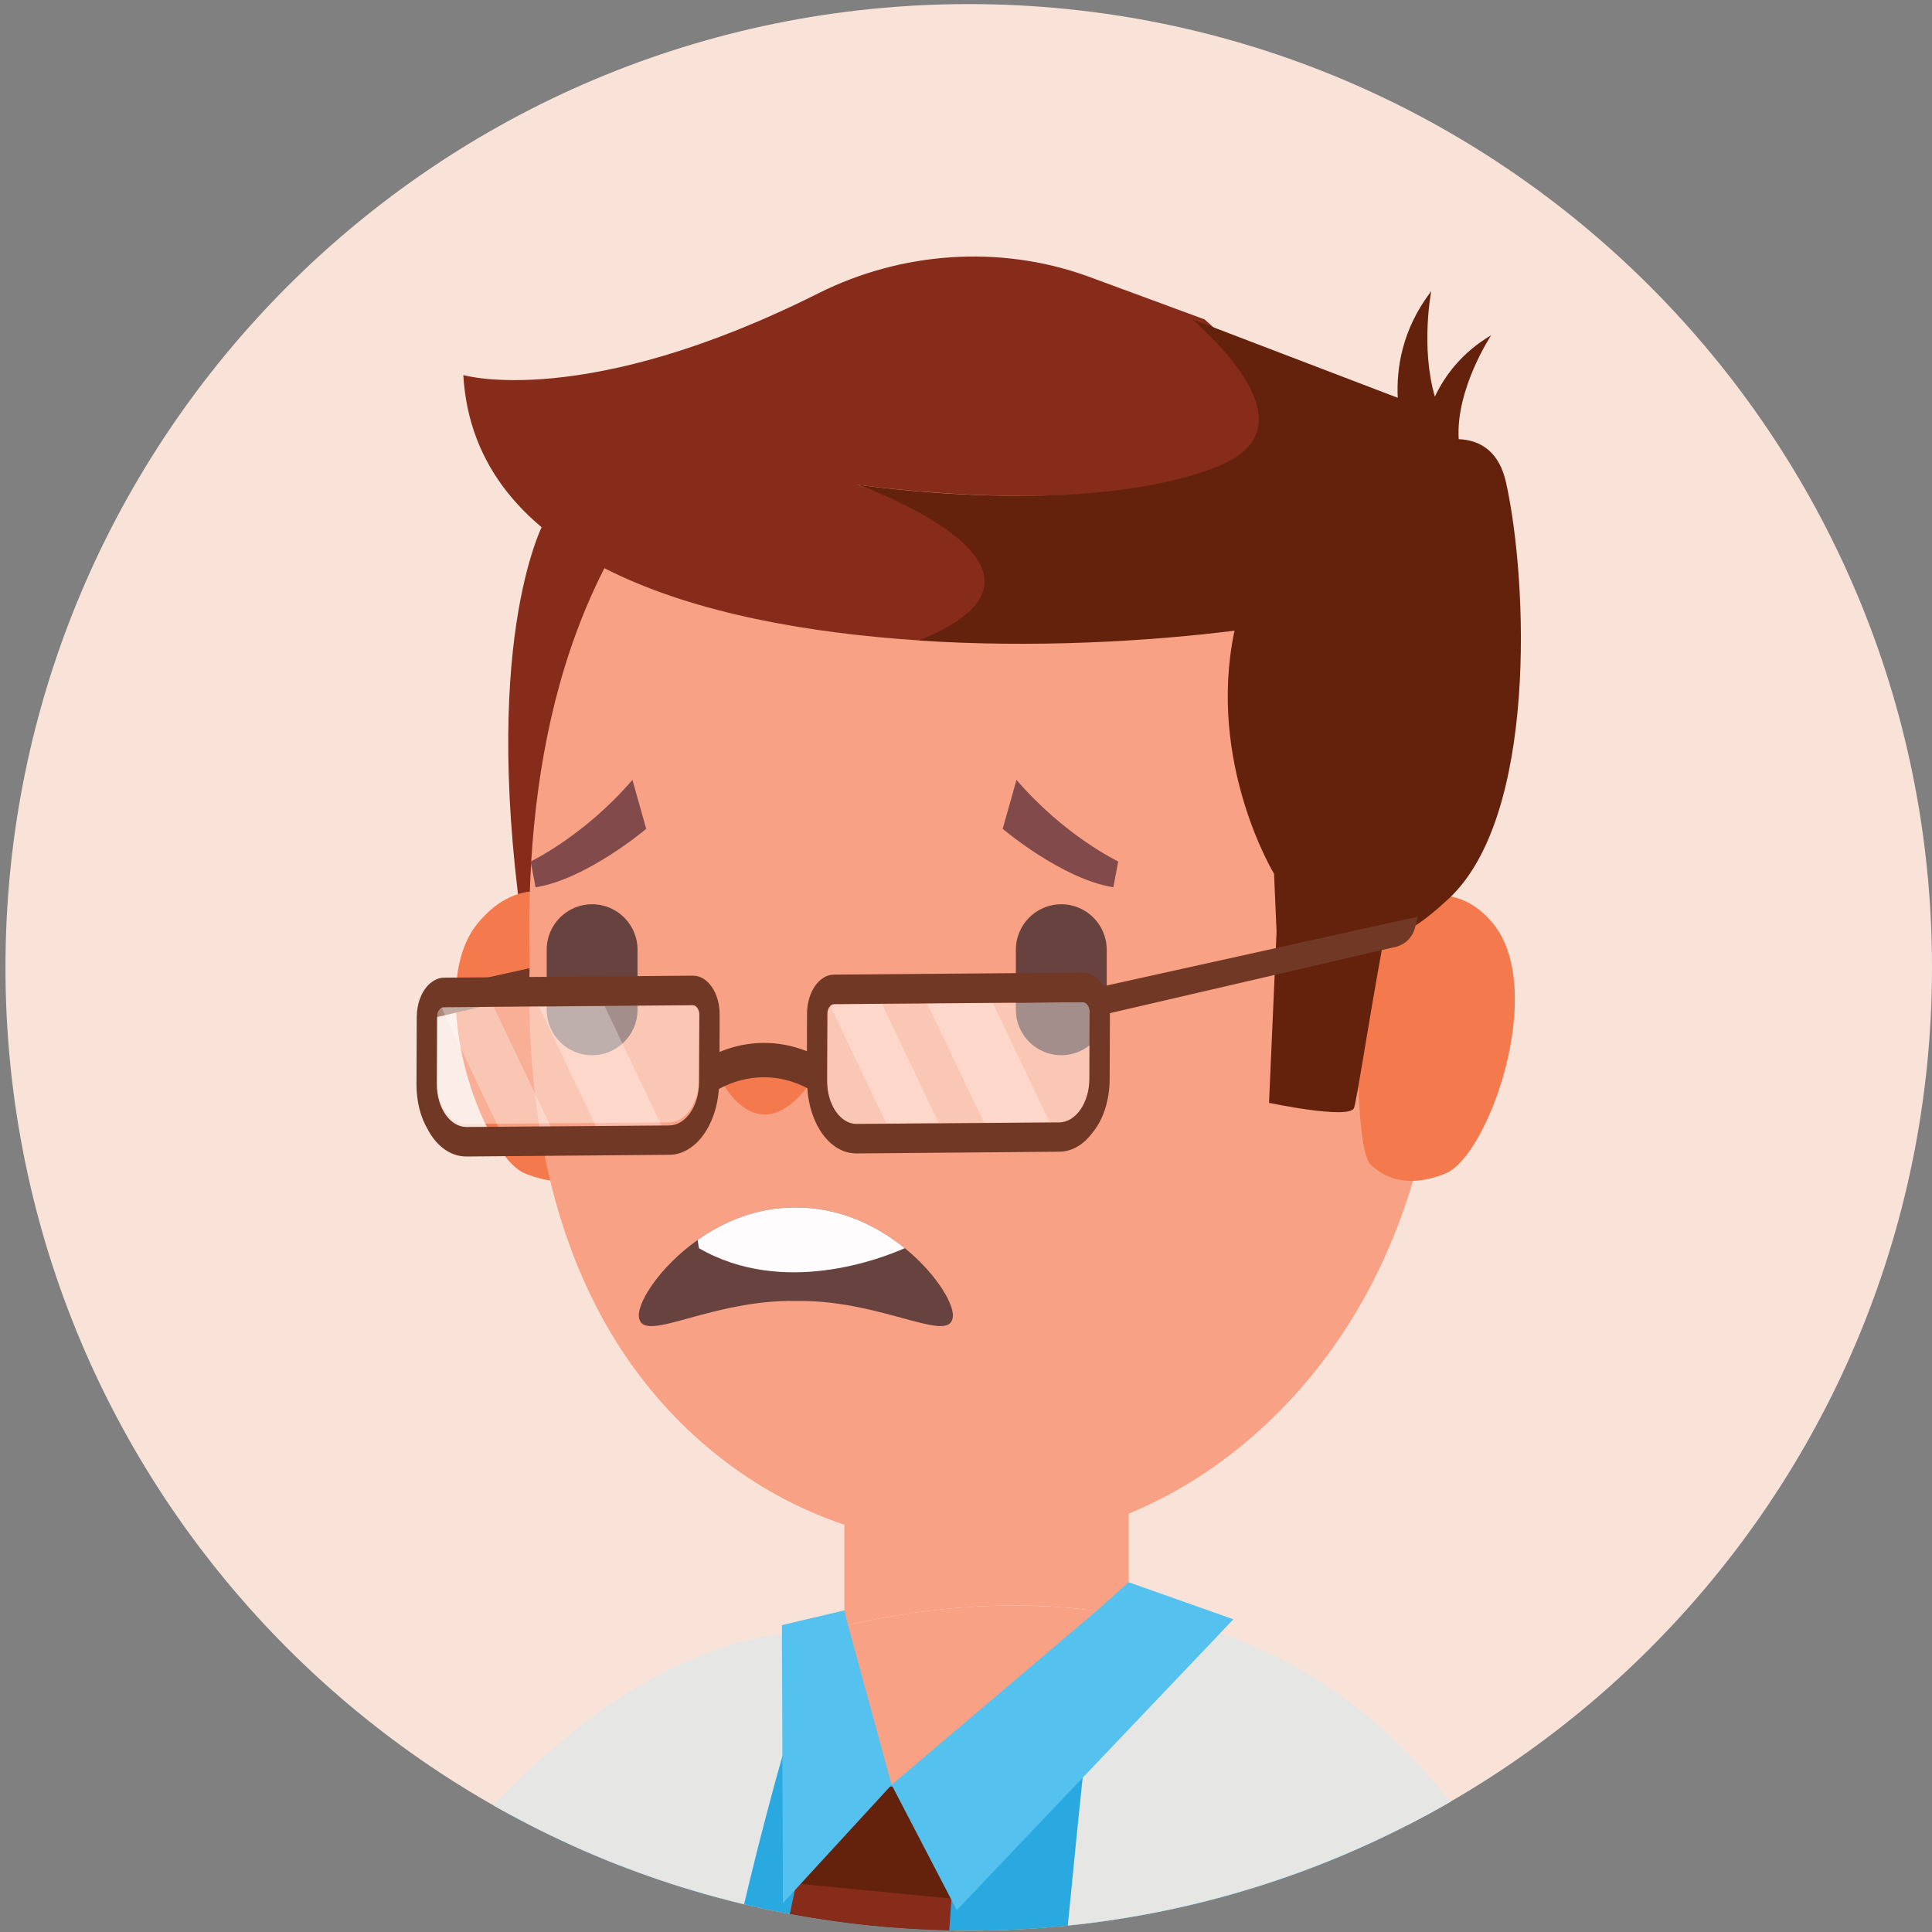 <?xml version="1.0" encoding="utf-8"?>
<!-- Generator: Adobe Illustrator 25.2.3, SVG Export Plug-In . SVG Version: 6.00 Build 0)  -->
<svg version="1.1" id="Layer_1" xmlns="http://www.w3.org/2000/svg" xmlns:xlink="http://www.w3.org/1999/xlink" x="0px" y="0px"
	 viewBox="0 0 576 576" enable-background="new 0 0 576 576" xml:space="preserve">
<rect x="0" y="0" width="576" height="576" fill="#808080" stroke="none"/>
<g>
	<g>
		<defs>
			<path id="SVGID_1_" d="M576,288.4c0,158.61-128.58,287.19-287.19,287.19S1.63,447.01,1.63,288.4
				C1.63,129.8,130.2,1.22,288.81,1.22S576,129.8,576,288.4z"/>
		</defs>
		<use xlink:href="#SVGID_1_"  overflow="visible" fill="#F9E3D9"/>
		<clipPath id="SVGID_2_">
			<use xlink:href="#SVGID_1_"  overflow="visible"/>
		</clipPath>
		<g clip-path="url(#SVGID_2_)">
			<polygon fill="#B09678" points="329.81,641.9 307.44,495.39 222.66,495.39 200.29,641.9 			"/>
			<path fill="#E6E6E5" d="M155.32,641.9c25.1-55.41,32.1-94.22,32.69-98.76c0-0.34,0.03-0.51,0.03-0.51l-25.48,10.8
				c-17.26,6.26-33.32,15.43-47.26,27.38c-0.12,0.11-0.25,0.22-0.38,0.33c-22.27,19.18-40.28,39.94-55.17,60.75H155.32z"/>
			<path fill="#F8A184" d="M251.73,415.09v117.04h12.5l-11.43-47.67c23.98-5.47,49.66-7.56,74.12-4.17l-58.09,51.84h67.69V415.09
				H251.73z"/>
			<path fill="#F8A184" d="M252.8,484.47l11.43,47.67h4.6l58.09-51.84C302.45,476.91,276.78,478.99,252.8,484.47z"/>
			<path fill="#2AA9E1" d="M435.51,641.9c1.85-31.33,2.38-59.24,0.94-80.94c-2.33-34.79-41.08-58.91-74.89-71.7
				c-2.33-0.92-4.6-1.74-6.88-2.52c-5.96-2.03-12.01-3.63-18.16-4.84c-3.2-0.68-6.4-1.21-9.6-1.61l-58.09,51.84h-4.6l-11.43-47.67
				c-0.34,0.05-0.73,0.15-1.07,0.24c-6.35,1.46-12.54,3.15-18.6,5.04c-37.84,11.77-69.03,30.96-81.1,47.86
				c-24,33.61-34.31,69.25-36.75,104.3H435.51z"/>
			<g>
				<path fill="#872C1B" d="M279.19,641.9c1.43-31.93,3.43-63.97,6.1-96.24h-0.01c-0.51-1.33-1.01-2.67-1.51-4
					c-12.13-2.85-24.25-5.71-36.37-8.61c-1.53,1.04-3.06,2.08-4.59,3.12c-7.59,35.06-14.86,70.31-21.51,105.72H279.19z"/>
			</g>
			<path fill="#64220D" d="M272.98,533.31c-0.6,0-15.54-1.41-15.54-1.41l-18.77,29.79l46.82,4.52L272.98,533.31z"/>
			<path fill="#E6E6E5" d="M437.68,641.9l-0.6-97.3c0,0-35.01-60.3-108.89-64.49c0,0-7.64,65.26-16.11,161.79H437.68z"/>
			<path fill="#E6E6E5" d="M206.52,641.9c10.07-55.98,22.56-108.8,38.16-155.46c-70.8-0.96-130.16,92.08-130.16,92.08l-2.11,63.39
				H206.52z"/>
			<polygon fill="#54C1EF" points="265.82,532.13 285.26,569.48 320.77,532.13 336.51,515.57 361.56,489.26 367.71,482.77 
				336.51,471.72 326.91,480.3 			"/>
			<polygon fill="#54C1EF" points="233.13,484.51 233.13,489.74 233.42,567.4 265.82,532.13 252.8,484.47 251.73,480.11 			"/>
			<path fill="#E6E6E5" d="M488.57,641.9c-20.83-71.4-57.76-105.75-60.61-110.19c-0.21-0.26-0.3-0.41-0.3-0.41l-14.22,22.41
				c-9.17,15.89-15.54,33.27-18.5,51.38c-0.03,0.16-0.06,0.32-0.08,0.49c-1.99,12.36-3,24.43-3.61,36.31H488.57z"/>
			<g>
				<path fill="#872C1B" d="M162.49,155.06c0,0-18.91,33.04-7.07,119.12c11.83,86.09,137.41-77.33,137.41-77.33L162.49,155.06z"/>
				<path fill="#F47A4E" d="M178.9,272.67c-1.71-0.43-20.16-17.16-36.46,2.58c-16.3,19.73,1.29,69.49,14.15,74.63
					c12.87,5.15,23.59,1.29,24.88-2.14C182.75,344.3,178.9,272.67,178.9,272.67z"/>
				<path fill="#713825" d="M126.95,295.5l96.33-21.32l-0.89,3.4c-0.69,2.63-2.68,4.71-5.28,5.51l-89.62,20.78L126.95,295.5z"/>
				<path fill="#F8A184" d="M211.19,128.27c47.33-43.45,117.81-43.45,165.14,0c45.54,41.81,54.71,106.63,53.25,158.45
					c1.46,47.42-12.67,105.05-58.21,143.31c-47.33,39.75-112.85,41.43-160.18,1.68c-45.54-38.26-54.71-97.57-53.25-144.99
					C156.47,234.9,165.64,170.07,211.19,128.27z"/>
				<path fill="#F47A4E" d="M243.07,320.79H214.3C214.3,320.79,225.87,346.63,243.07,320.79z"/>
				<path fill="#68423E" d="M316.41,314.6L316.41,314.6c7.48,0,13.54-6.06,13.54-13.54v-17.93c0-7.47-6.06-13.54-13.54-13.54l0,0
					c-7.47,0-13.54,6.06-13.54,13.54v17.93C302.87,308.54,308.94,314.6,316.41,314.6z"/>
				<path fill="#68423E" d="M176.53,314.6L176.53,314.6c7.47,0,13.54-6.06,13.54-13.54v-17.93c0-7.47-6.06-13.54-13.54-13.54l0,0
					c-7.48,0-13.54,6.06-13.54,13.54v17.93C162.99,308.54,169.05,314.6,176.53,314.6z"/>
				<path fill="#F47A4E" d="M404.43,289.86c-0.09-9.15,5.39-17.47,13.9-20.83c8.08-3.21,18.28-4.02,26.74,6.22
					c16.29,19.73-1.29,69.49-14.16,74.63c-12.87,5.15-19.38-0.09-22.13-2.51C404.24,343.34,404.63,309.47,404.43,289.86z"/>
				<g>
					<path fill="#68423E" d="M190.6,393.23c0.89,3.55,6.44,2.09,14.84-0.25c8.36-2.29,19.56-5.35,31.81-5.11
						c14.08-0.28,26.7,3.8,35.3,6.04c6.45,1.7,10.63,2.38,11.4-0.68c1.13-3.46-4.34-13.09-14.2-21.11
						c-8.23-6.66-19.47-12.21-32.49-12.12c-11.4-0.1-21.42,4.14-29.25,9.68C196.15,378.04,189.33,389.38,190.6,393.23z"/>
					<path fill="#FFFCFD" d="M208,369.68l0.36,2.44c25.15,14.55,54.49,3.06,61.38,0c-8.23-6.66-19.47-12.21-32.49-12.12
						C225.85,359.9,215.83,364.13,208,369.68z"/>
				</g>
				<path fill="#834A4C" d="M331.93,264.53l1.46-7.69c0,0-15.98-7.6-30.34-24.33l-4.11,14.59
					C298.94,247.11,316.62,262.11,331.93,264.53z"/>
				<path fill="#834A4C" d="M159.67,264.53l-1.46-7.69c0,0,15.98-7.6,30.34-24.33l4.11,14.59
					C192.66,247.11,174.97,262.11,159.67,264.53z"/>
				<path fill="#872C1B" d="M367.69,138.72c-40.52,16.3-112.2,5.76-112.2,5.76s74.05,25.12,19.14,46.49
					c-67.38-4.32-133.33-24.02-136.5-79.15c0,0,36.21,10.6,105.96-24.43c24.62-12.32,53.79-14.46,79.91-5.12l35.15,12.96
					C376.1,110.09,390.81,129.39,367.69,138.72z"/>
				<path fill="#64220D" d="M431.98,267.87c-11.13,10.38-15.14,10.71-19.42,12.04c-4.88,26.61-8.2,49.14-8.92,50.52
					c-1.74,3.34-25.3-1.63-25.3-1.63s0.87-19.44,2.25-51l-0.75-17.29c0,0-20.1-33.08-11.79-72.48c-26.29,3.28-60.4,5.18-94.09,2.93
					c53-21.37-18.47-46.49-18.47-46.49s69.19,10.54,108.29-5.76c22.32-9.33,8.12-28.63-8.24-43.5l61.18,23.39
					c-0.42-8.52,1.15-20.28,9.99-31.8c0,0-3.24,16.65,1.08,31.46c2.89-6.17,7.95-13.08,16.79-18.32c0,0-10.65,16.07-9.68,30.99
					c6.55,0.28,12.09,3.74,14.13,13.02C455.59,173.69,458.22,243.4,431.98,267.87z"/>
				<g>
					<path opacity="0.4" fill="#FFFFFF" d="M246.67,302.19l-0.08,20.12c0,7.05,3.98,12.82,8.79,12.78l60.44-0.45
						c4.94-0.06,8.94-5.88,8.96-12.99l0.08-20.06c0.03-1.53-0.92-2.81-2.04-2.81l-74.19,0.6
						C247.59,299.39,246.7,300.65,246.67,302.19z"/>
					<path opacity="0.4" fill="#FFFFFF" d="M130.31,302.19l-0.08,20.12c-0.01,7.05,3.98,12.82,8.78,12.78l60.44-0.45
						c4.94-0.06,8.95-5.88,8.96-12.99l0.08-20.06c0.01-1.53-0.93-2.81-2.05-2.81l-74.19,0.6
						C131.23,299.39,130.33,300.65,130.31,302.19z"/>
					<g opacity="0.29">
						<g>
							<polygon fill="#FFFFFF" points="276.34,298.98 293.33,334.65 312.89,334.52 295.91,298.84 							"/>
						</g>
						<g>
							<polygon fill="#FFFFFF" points="247.2,299.17 264.18,334.85 279.83,334.74 262.85,299.07 							"/>
						</g>
					</g>
					<g opacity="0.29">
						<g>
							<polygon fill="#FFFFFF" points="160.69,300.09 177.67,335.76 197.24,335.62 180.26,299.95 							"/>
						</g>
						<g>
							<polygon fill="#FFFFFF" points="131.54,300.29 148.53,335.96 164.18,335.85 147.19,300.18 							"/>
						</g>
					</g>
					<path fill="#713825" d="M124.25,303.16l-0.08,20.06c-0.01,5.27,1.22,9.9,3.39,13.56c2.61,4.95,6.83,8.05,11.51,8.01l60.49-0.5
						c7.73-0.07,13.99-8.62,14.77-19.63c8.45-4.58,17.97-4.64,26.36-0.24c0.7,11.04,6.92,19.48,14.64,19.46l60.45-0.51
						c3.77-0.02,7.23-2.05,9.86-5.6c3.24-3.84,5.17-9.64,5.19-16.15l0.08-20.11c0.04-4.92-2.14-9.03-5.1-10.83
						c-0.91-0.43-1.92-0.71-2.96-0.71l-74.19,0.6c-4.49,0.01-8.05,5.31-8.06,11.66l-0.03,11.18c-8.46-3.37-17.58-3.32-26.05,0.22
						l0.03-11.18c0.01-6.41-3.53-11.59-7.97-11.57l-74.19,0.6c-1.71,0-3.34,0.85-4.69,2.18
						C125.63,295.78,124.27,299.19,124.25,303.16z M246.67,302.19c0.03-1.54,0.92-2.8,1.96-2.81l74.19-0.6
						c1.12,0,2.07,1.28,2.04,2.81l-0.08,20.06c-0.01,7.1-4.02,12.92-8.96,12.99l-60.44,0.45c-4.81,0.03-8.79-5.73-8.79-12.78
						L246.67,302.19z M130.31,303.09c-0.03-1.54,0.92-2.8,2.05-2.8l74.18-0.6c1.04-0.01,1.94,1.26,1.96,2.8l-0.09,20.12
						c0,7.05-3.92,12.87-8.86,12.93L139.11,336c-4.94,0.02-8.89-5.74-8.87-12.8L130.31,303.09z"/>
				</g>
				<path fill="#713825" d="M326.4,294.6l96.32-21.31l-0.88,3.39c-0.69,2.63-2.69,4.71-5.28,5.51l-89.61,20.78L326.4,294.6z"/>
			</g>
		</g>
	</g>
</g>
</svg>
